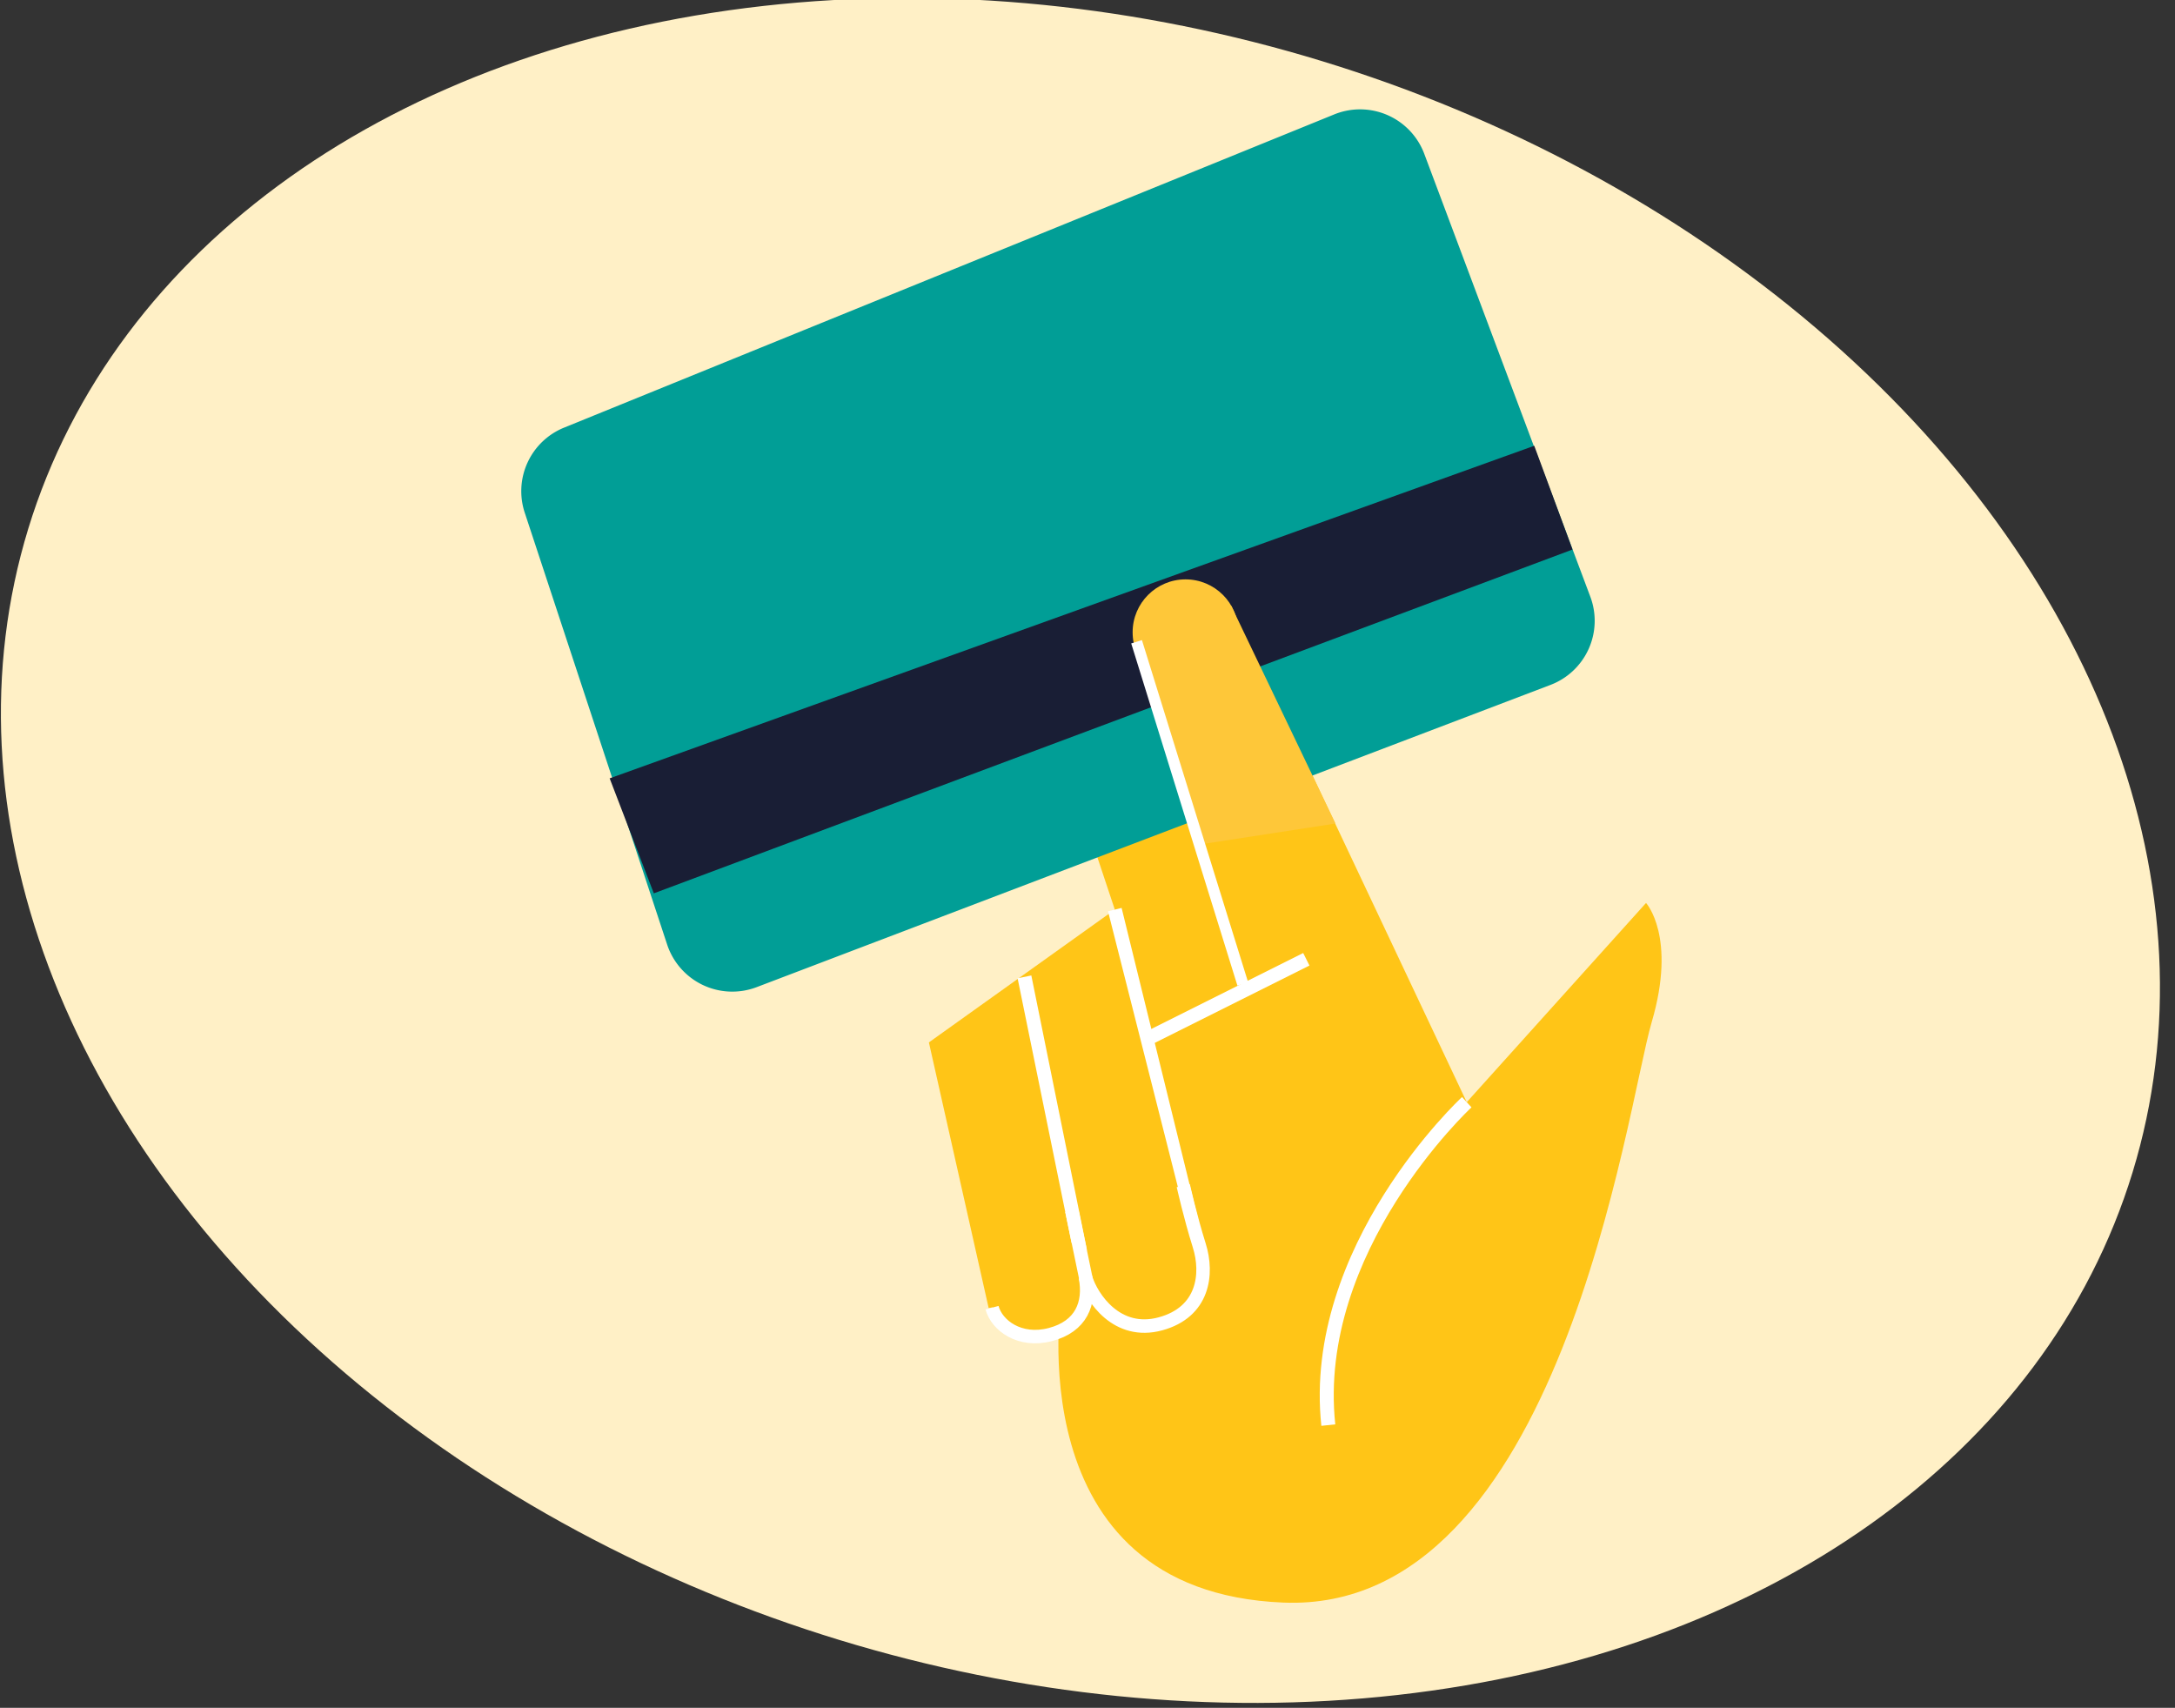 <svg xmlns="http://www.w3.org/2000/svg" xmlns:xlink="http://www.w3.org/1999/xlink" width="242" height="190" viewBox="0 0 242 190">
  <rect x="0" y="0" width="242" height="190" fill="#333333" stroke="none"/>
  <defs>
    <clipPath id="clip-path">
      <rect x="24" y="29" width="242" height="190" fill="none"/>
    </clipPath>
  </defs>
  <g id="Group_3297" data-name="Group 3297" transform="translate(7847 3777.24)">
    <g id="Scroll_Group_35" data-name="Scroll Group 35" transform="translate(-7871 -3806.24)" clip-path="url(#clip-path)" style="isolation: isolate">
      <ellipse id="Ellipse_764" data-name="Ellipse 764" cx="122.42" cy="91.837" rx="122.42" ry="91.837" transform="translate(53.993) rotate(17)" fill="#fff0c6"/>
    </g>
    <g id="Group_3296" data-name="Group 3296" transform="translate(-8827.434 -6161.207)">
      <g id="Group_2239" data-name="Group 2239" transform="translate(1038.434 2396.136)">
        <path id="Path_3128" data-name="Path 3128" d="M1169.636,693.589c30.852,1.256,38.174-55.017,40.982-64.559s-.625-13.276-.625-13.276l-19.949,22.164-25.12-53.2-19.21,16.255,5.171,15.516L1130.2,631.268l6.65,29.554,8.127-1.477S1139.622,692.367,1169.636,693.589Z" transform="translate(-1084.847 -527.467)" fill="#ffc517"/>
        <g id="Group_2238" data-name="Group 2238" transform="translate(0 0)">
          <path id="Path_3129" data-name="Path 3129" d="M1101.475,592.844l15.843,48.041a7.631,7.631,0,0,0,9.96,4.741L1215.606,612a7.63,7.63,0,0,0,4.429-9.811l-18.475-49.269a7.631,7.631,0,0,0-10.02-4.387l-85.694,34.848A7.629,7.629,0,0,0,1101.475,592.844Z" transform="translate(-1101.089 -547.973)" fill="#019e96"/>
          <path id="Path_3130" data-name="Path 3130" d="M1112.314,621.786l102.221-38.25-4.26-11.543-102.874,37Z" transform="translate(-1097.568 -534.569)" fill="#191e35"/>
        </g>
        <path id="Path_3131" data-name="Path 3131" d="M1158.29,655.077c-2.131-20.021,15.474-36.417,15.652-36.579l1.053,1.147c-.171.159-17.2,16.038-15.156,35.269Z" transform="translate(-1069.271 -508.619)" fill="#fff"/>
        <path id="Path_3132" data-name="Path 3132" d="M1153.166,642.281l-9.352-36.914,1.512-.374,9.163,37.288Z" transform="translate(-1078.531 -516.155)" fill="#fff"/>
        <path id="Path_3133" data-name="Path 3133" d="M1144.536,644.39l-6.99-34.263,1.528-.31,6.951,34.3Z" transform="translate(-1082.324 -513.463)" fill="#fff"/>
        <path id="Path_3134" data-name="Path 3134" d="M1167.162,607.652l-11.616-24.25-10.516,4.027,6.713,22.6Z" transform="translate(-1076.57 -528.202)" fill="#fec739"/>
        <rect id="Rectangle_265" data-name="Rectangle 265" width="19.326" height="1.558" transform="translate(69.714 102.498) rotate(-26.565)" fill="#fff"/>
        <circle id="Ellipse_674" data-name="Ellipse 674" cx="5.885" cy="5.885" r="5.885" transform="translate(68.021 52.288)" fill="#fec739"/>
        <rect id="Rectangle_266" data-name="Rectangle 266" width="1.249" height="39.865" transform="translate(67.864 59.413) rotate(-17.242)" fill="#fff"/>
      </g>
      <circle id="Ellipse_675" data-name="Ellipse 675" cx="6.955" cy="6.955" r="6.955" transform="translate(1101.104 2517.979)" fill="#ffc517"/>
      <circle id="Ellipse_676" data-name="Ellipse 676" cx="5.885" cy="5.885" r="5.885" transform="translate(1090.403 2521.189)" fill="#ffc517"/>
      <path id="Path_4306" data-name="Path 4306" d="M-68.618,8723.608c.526,1.964,3.061,3.887,6.489,2.99s4.46-3.465,3.9-6.372c.721,2.348,3.538,6.482,8.339,5.182s5.336-5.521,4.327-8.728-1.773-6.643-1.773-6.643" transform="translate(1159.43 -6194.159)" fill="none" stroke="#fff" stroke-width="1.5"/>
      <path id="Path_4307" data-name="Path 4307" d="M-60.323,8712.626l1.868,9" transform="translate(1160.011 -6193.977)" fill="none" stroke="#fff" stroke-width="1.5"/>
    </g>
  </g>
</svg>
